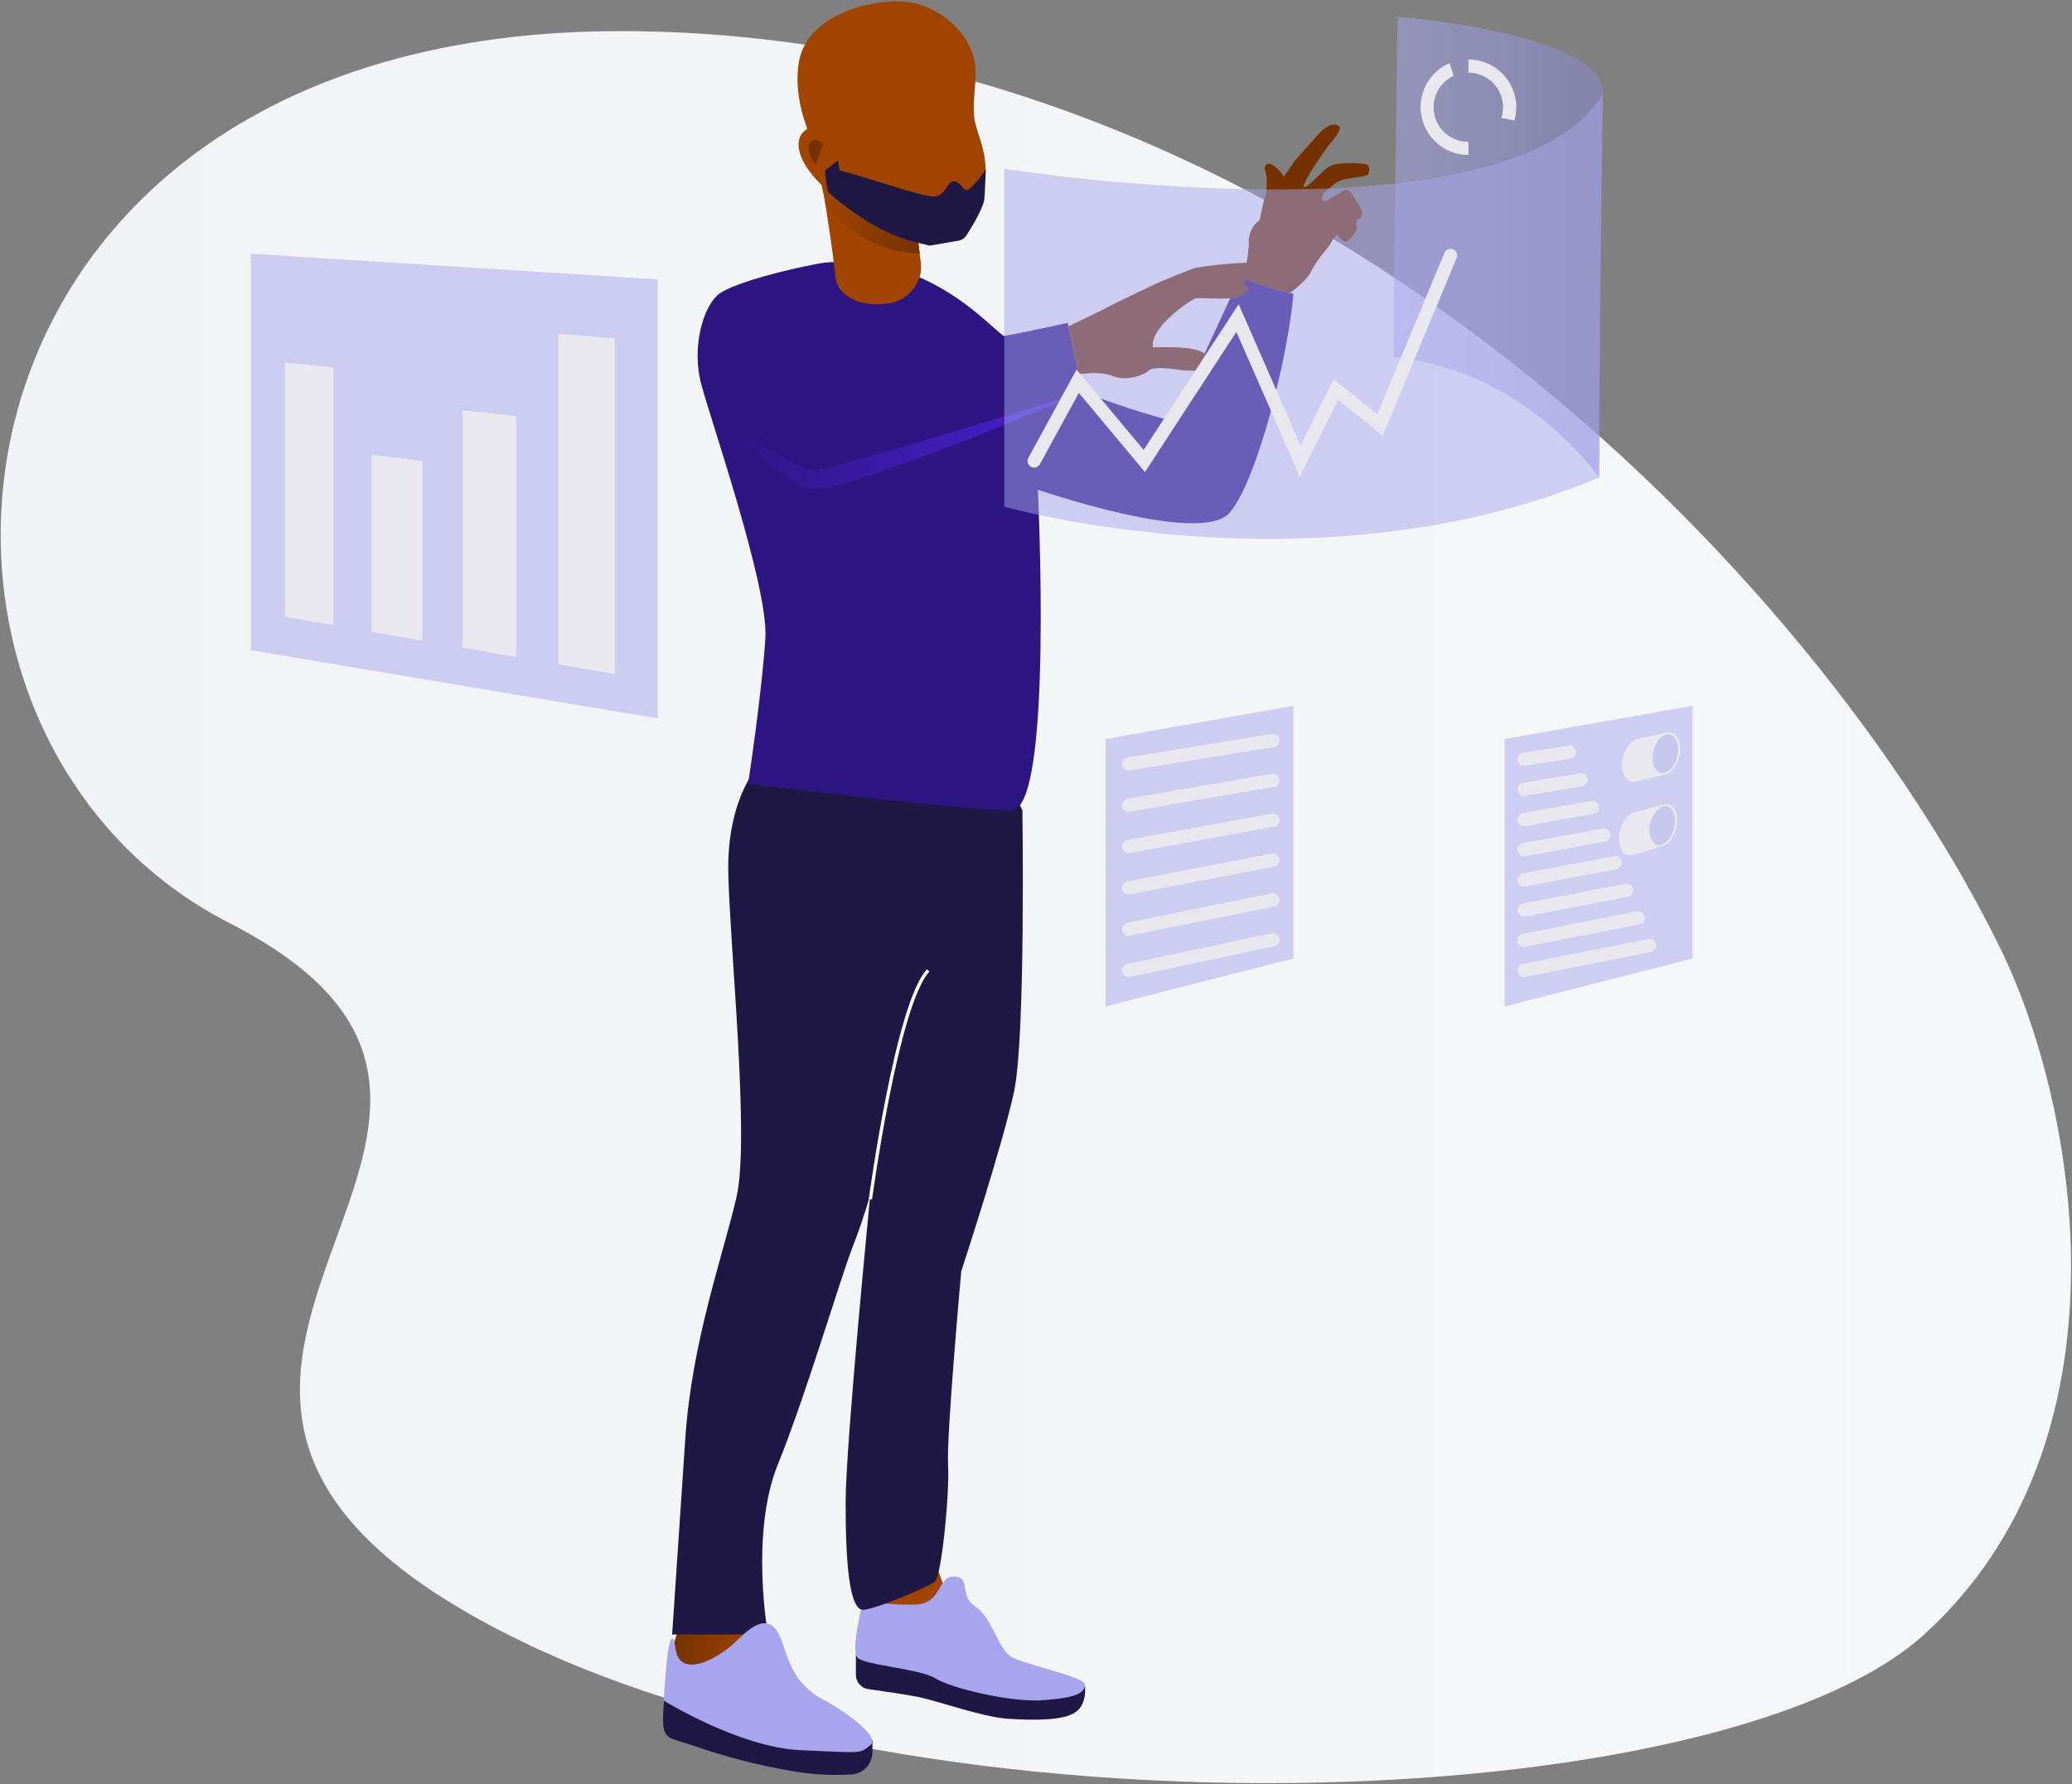 <svg width="627" height="540" viewBox="0 0 627 540" fill="none" xmlns="http://www.w3.org/2000/svg">
<rect x="0" y="0" width="627" height="540" fill="#808080" stroke="none"/>
<path d="M605.32 287.05C550.3 174.58 392.94 9.85 188.48 9.42C-24.88 8.98 -45.52 220.59 69.48 279.42C184.48 338.25 16.33 411.55 136.53 485.22C258.19 559.78 518.2 552.78 582.2 494.78C646.2 436.78 629.08 335.64 605.32 287.05Z" fill="url(#paint0_linear)"/>
<path opacity="0.5" d="M483.91 144.52C483.91 144.52 461.76 112 421.72 108.12C421.72 80.97 422.94 5.06 422.94 5.06C422.94 5.06 485.41 9.96 485.07 28.29C484.73 46.62 483.91 144.52 483.91 144.52Z" fill="url(#paint1_linear)"/>
<path d="M229.64 489.48V504.73L203.39 507.48L202.82 500.77L205.89 491.3L229.64 489.48Z" fill="url(#paint2_linear)"/>
<path d="M264 526.73V530.35C263.996 532.064 263.341 533.712 262.168 534.962C260.995 536.211 259.39 536.968 257.68 537.08C251.999 537.424 246.298 537.139 240.68 536.23C230.049 534.486 219.592 531.809 209.43 528.23C204.18 526.48 201.68 526.48 200.93 523.48C200.18 520.48 201.11 513.4 201.11 513.4L232.32 520.52L264 526.73Z" fill="#1F1844"/>
<path d="M281.91 470.02L287.03 483.84L285.07 498.11L281.24 501.51L265.16 496.68L261.21 490.58L265.32 468.94L281.91 470.02Z" fill="url(#paint3_linear)"/>
<path d="M259 500.77V506.92C259 507.978 259.382 509 260.077 509.798C260.772 510.596 261.732 511.115 262.78 511.26C267.1 511.86 274.05 512.87 277.78 513.61C283.52 514.73 297.24 519.72 304.97 520.22C312.7 520.72 321.43 520.84 325.3 518.35C329.17 515.86 328.3 509.99 328.3 509.99L259 500.77Z" fill="#1F1844"/>
<path d="M261.26 484.31C261.26 484.31 257.26 499.53 259.51 501.77C261.76 504.01 278.59 505.14 283.08 508.01C287.57 510.88 305.9 515.37 315.63 514.62C325.36 513.87 328.1 512.62 328.35 510.01C328.6 507.4 309.02 503.77 305.53 501.15C302.04 498.53 299.92 489.3 295.05 486.15C290.18 483 293.93 477.42 288.81 477.15C283.69 476.88 285.07 485.15 277.46 485.63C272.027 485.835 266.588 485.392 261.26 484.31Z" fill="url(#paint4_linear)"/>
<path d="M229.89 231.23C229.89 231.23 219.89 241.23 220.39 264.23C220.89 287.23 226.89 344.73 222.89 362.23C218.89 379.73 209.39 405.73 207.39 435.23C205.39 464.73 203.39 494.73 203.39 494.73H232.39C232.39 494.73 226.89 464.23 235.39 443.23C243.89 422.23 253.89 388.23 257.89 377.73C260.001 372.371 261.837 366.907 263.39 361.36C263.39 361.36 255.89 437.24 255.89 454.74C255.89 472.24 256.89 487.74 261.41 487.24C265.93 486.74 280.89 480.24 282.89 478.74C284.89 477.24 287.39 452.24 286.89 443.24C286.39 434.24 290.89 384.74 290.89 384.74C290.89 384.74 303.39 346.74 306.89 330.24C310.39 313.74 309.39 245.24 309.39 245.24L303.89 234.24L229.89 231.23Z" fill="#1F1844"/>
<path d="M280.89 293.73C271.39 303.73 263.39 362.98 263.39 362.98" stroke="white" stroke-miterlimit="10"/>
<path d="M221.14 498.27C221.52 497.95 221.97 497.53 222.46 497.06C225.52 494.11 230.46 489.01 234.14 492.47C238.39 496.47 236.9 508.35 249.64 514.71C253.45 516.61 266.89 525.49 263.39 528.24C259.89 530.99 260.89 530.49 242.39 529.74C223.89 528.99 200.89 514.74 200.89 514.74C200.89 514.74 201.76 495.99 203.39 495.99C205.02 495.99 203.14 502.99 208.39 503.77C213.64 504.55 221.14 498.27 221.14 498.27Z" fill="url(#paint5_linear)"/>
<path d="M414.14 52.61C414.01 53.35 411.39 53.48 407.64 54.11C403.89 54.74 403.01 56.61 401.64 57.48C400.27 58.35 399.39 60.35 400.41 60.85C401.43 61.35 406.14 57.48 407.27 57.48C408.4 57.48 409.64 59.11 409.77 59.73C409.9 60.35 411.77 62.48 412.14 64.35C412.189 64.599 412.184 64.855 412.126 65.102C412.069 65.349 411.959 65.581 411.805 65.782C411.651 65.984 411.456 66.15 411.232 66.27C411.009 66.391 410.763 66.462 410.51 66.48V69C410.51 70.75 407.89 72.87 407.51 73.13C407.13 73.39 405.64 72.63 405.01 71.37C404.38 70.11 402.27 74.37 402.27 74.37C402.27 74.37 398.27 79 396.77 82.13C395.77 84.32 392.37 87.2 390.31 88.72C385.508 87.755 380.843 86.203 376.42 84.1C376.96 81.32 378.08 75.22 377.89 73.1C377.881 71.83 378.175 70.576 378.747 69.443C379.32 68.309 380.153 67.328 381.18 66.58C381.18 66.58 382.56 59.58 382.9 59.38C383.24 59.18 383.65 53.7 382.9 51.83C382.15 49.96 383.62 49.45 384.35 49.54C386.087 50.394 387.518 51.763 388.45 53.46C389.29 52.34 390.97 50.08 391.34 49.34C391.84 48.34 397.59 42.34 398.09 41.6C398.59 40.86 402.6 36.33 405.09 38.1C406.41 39.04 403.59 42.1 402.09 43.97C400.59 45.84 393.46 56.34 394.59 56.6C395.72 56.86 400.09 51.84 401.44 50.97C402.403 50.17 403.591 49.691 404.84 49.6C407.537 49.28 410.263 49.28 412.96 49.6C414.89 49.85 414.27 51.85 414.14 52.61Z" fill="url(#paint6_linear)"/>
<path d="M391.39 88.9C390.06 106.23 380.72 145.23 372.06 155.23C363.4 165.23 314.06 148.23 314.06 148.23C314.06 148.23 318.82 244.91 306.15 245.23C293.48 245.55 226.39 237.23 226.39 237.23C226.39 237.23 230.72 208.56 231.61 192.9C232.5 177.24 214.61 125.9 212.06 115.73C209.51 105.56 212.39 93.73 217.06 89.4C221.73 85.07 245.8 79.88 249.69 79.49C280.69 76.38 299.01 98.65 303.8 101.72C313.04 99.96 323.14 97.72 323.14 97.72L323.34 98.72L326.34 113.19L327.34 118.19C338.5 123.29 355.05 127.52 355.05 127.52L362.18 112.09L364.54 106.99L372.29 90.22L375.38 83.52C375.38 83.52 375.74 83.72 376.38 84.04L377.38 84.52C381.506 86.374 385.826 87.763 390.26 88.66L391.39 88.9Z" fill="#2D1582"/>
<path d="M376.14 85.48C375.39 85.48 379.64 86.85 376.39 89.11C375.136 89.809 373.735 90.203 372.3 90.26C368.22 90.65 363.01 89.99 361.77 90.35C360.01 90.85 347.77 99.35 348.89 105.11C352.1 105.11 361.37 104.59 364.55 107.03C364.878 107.252 365.148 107.55 365.338 107.897C365.528 108.245 365.631 108.634 365.64 109.03C365.7 111.13 364.14 111.94 362.19 112.18C359.999 112.297 357.801 112.162 355.64 111.78C353.27 111.53 349.01 110.86 347.51 112.26C346.01 113.66 340.64 115.53 336.64 113.78C333.92 112.59 329.1 112.9 326.31 113.23L323.31 98.76C327.07 96.98 333.61 93.87 335.31 92.9C337.81 91.53 346.69 87.4 348.93 86.28C351.17 85.16 359.93 81.66 361.43 81.16C362.93 80.66 378.19 78.9 379.81 79.78C380.98 80.42 378.88 83.15 377.35 84.61C377.018 84.988 376.604 85.285 376.14 85.48Z" fill="url(#paint7_linear)"/>
<path d="M252.86 84.24C252.64 82.42 252.16 77.71 251.35 72.24C250.79 68.48 250.2 64.59 249.75 61.58C249.75 61.32 249.67 61.07 249.63 60.83C249.4 59.2 249.066 57.587 248.63 56L248.38 55.75C241.15 48.6 240.38 42.75 243.1 39.94C243.465 39.568 243.883 39.252 244.34 39C244.34 39 239.9 28.53 241.8 18.52C244.33 5.29 261 0.35 272 0.38C283 0.41 295.48 10.1 295.24 22.38C295.15 27.27 294.24 31.95 294.9 36.2C295.56 40.45 299.21 46.77 297.97 54.34C296.22 65.19 286.63 70.72 280.3 72.51C279.491 72.739 278.67 72.919 277.84 73.05L278.05 74.85L278.23 76.31L278.42 77.89C278.686 79.354 278.764 80.846 278.65 82.33C278.208 84.854 276.947 87.162 275.061 88.897C273.176 90.632 270.772 91.698 268.22 91.93C258.94 93.07 253.4 88.66 252.86 84.24Z" fill="url(#paint8_linear)"/>
<path d="M249 43.62C249 43.62 246.26 40.79 245 43.42C243.74 46.05 246.84 49.8 246.84 49.8L249 43.62Z" fill="url(#paint9_linear)"/>
<path d="M253.62 48.55L254.04 51.55C261.71 53.41 279.84 59.87 282.8 59.49C286.56 59.01 286.56 54.49 288.8 54.89C291.04 55.29 291.46 57.89 292.8 57.51C293.5 57.31 297.33 53.31 298.32 51.07C298.32 51.07 298.03 58.84 297.88 60.23C297.55 63.46 292.45 71.23 292.45 71.23C292.191 71.657 291.842 72.023 291.428 72.303C291.013 72.583 290.543 72.769 290.05 72.85L281.27 74.35L276.27 73.12C269.39 71.65 251.98 63.12 251.44 61.37C250.473 58.19 249.879 54.908 249.67 51.59L253.62 48.55Z" fill="#1F1844"/>
<path d="M249.82 62.11C253.223 66.474 257.533 70.048 262.451 72.584C267.37 75.121 272.781 76.559 278.31 76.8L278.13 75.34L277.92 73.54C269.92 71.75 260.15 66.93 248.45 56.27L248.7 56.52C249.136 58.107 249.47 59.72 249.7 61.35C249.74 61.6 249.79 61.85 249.82 62.11Z" fill="url(#paint10_linear)"/>
<path d="M246.88 142.38C241.45 142.71 216.54 125.46 216.54 125.46C216.54 125.46 235.79 145.71 245.11 147.96C254.43 150.21 327.75 118.71 327.75 118.71C327.75 118.71 252.31 142 246.88 142.38Z" fill="url(#paint11_linear)"/>
<path d="M247.27 103.21C247.27 103.21 249.53 110.21 251.78 110.96C254.03 111.71 288.48 104.96 298.63 103.21C300.38 102.91 302.27 102.56 304.19 102.21L254.48 107.39L247.27 102.21" fill="url(#paint12_linear)"/>
<path opacity="0.5" d="M303.9 51.09V153.34C303.9 153.34 398.78 180.34 483.9 144.52C483.9 87.76 485.06 28.29 485.06 28.29C457.25 75.38 303.9 51.09 303.9 51.09Z" fill="url(#paint13_linear)"/>
<path opacity="0.5" d="M199.02 217.47L75.89 196.78V76.8L199.02 84.56V217.47Z" fill="url(#paint14_linear)"/>
<path opacity="0.5" d="M391.39 290.12L334.53 304.63V223.68L391.39 213.62V290.12Z" fill="url(#paint15_linear)"/>
<path opacity="0.5" d="M512.19 290.12L455.33 304.63V223.68L512.19 213.62V290.12Z" fill="url(#paint16_linear)"/>
<path d="M100.87 189.22L86.22 186.68V109.74L100.87 111.2V189.22Z" fill="#E9E8EE"/>
<path d="M127.82 193.91L112.41 191.23V137.63L127.82 139.53V193.91Z" fill="#E9E8EE"/>
<path d="M156.18 198.84L139.96 196.02V124.16L156.18 125.91V198.84Z" fill="#E9E8EE"/>
<path d="M186.07 204.04L168.97 201.07V100.99L186.07 102.44V204.04Z" fill="#E9E8EE"/>
<path d="M312.94 139.53L326.12 115.39L346.27 139.53L374.48 96.27L393.44 139.53L404.27 117.9L417.6 128.64L438.94 77.31" stroke="#E8E7ED" stroke-width="4" stroke-miterlimit="10" stroke-linecap="round"/>
<path d="M504 234.36L495 236.55C492.57 237.14 490.71 234.72 490.87 231.13C491.03 227.54 493.14 224.21 495.56 223.68L504.56 221.74C506.87 221.24 508.56 223.64 508.45 227.09C508.3 230.55 506.32 233.8 504 234.36Z" fill="#E9E8EE"/>
<path opacity="0.5" d="M507.81 227.24C507.67 230.41 505.81 233.4 503.73 233.91C501.65 234.42 499.95 232.24 500.09 229.01C500.23 225.78 502.09 222.79 504.24 222.32C506.39 221.85 508 224.07 507.81 227.24Z" fill="url(#paint17_linear)"/>
<path d="M503.06 256.13L494.06 258.75C491.63 259.46 489.76 257.13 489.92 253.54C490.08 249.95 492.19 246.54 494.62 245.88L503.62 243.51C505.93 242.9 507.67 245.21 507.52 248.67C507.36 252.12 505.38 255.46 503.06 256.13Z" fill="#E9E8EE"/>
<path opacity="0.5" d="M506.87 248.84C506.73 252.01 504.87 255.08 502.78 255.69C500.69 256.3 498.99 254.2 499.13 250.98C499.27 247.76 501.13 244.68 503.29 244.11C505.45 243.54 507 245.67 506.87 248.84Z" fill="url(#paint18_linear)"/>
<path d="M429.88 32.44C429.883 36.282 431.41 39.966 434.127 42.683C436.844 45.4 440.528 46.927 444.37 46.93V42.93C441.972 42.95 439.64 42.148 437.763 40.657C435.886 39.166 434.576 37.076 434.053 34.736C433.53 32.397 433.825 29.948 434.889 27.8C435.953 25.651 437.722 23.932 439.9 22.93L438.64 19.1C436.035 20.223 433.817 22.085 432.26 24.456C430.702 26.828 429.875 29.603 429.88 32.44Z" fill="#E8E7ED"/>
<path d="M454.83 31.89C454.83 32.07 454.83 32.26 454.83 32.44C454.83 33.544 454.654 34.641 454.31 35.69L458.25 36.49C458.595 35.303 458.786 34.076 458.82 32.84L454.83 31.89Z" fill="#E8E7ED"/>
<path d="M458.85 32.44C458.834 28.608 457.302 24.939 454.589 22.233C451.876 19.527 448.202 18.005 444.37 18V22C447.053 22.004 449.632 23.035 451.577 24.882C453.523 26.729 454.687 29.251 454.83 31.93L458.83 32.93C458.84 32.7 458.85 32.57 458.85 32.44Z" fill="#E8E7ED"/>
<path d="M341.54 231.23L385.2 224.12" stroke="#E8E7ED" stroke-width="4" stroke-miterlimit="10" stroke-linecap="round"/>
<path d="M341.54 243.73L385.2 236.18" stroke="#E8E7ED" stroke-width="4" stroke-miterlimit="10" stroke-linecap="round"/>
<path d="M341.54 256.23L385.2 248.25" stroke="#E8E7ED" stroke-width="4" stroke-miterlimit="10" stroke-linecap="round"/>
<path d="M341.54 268.73L385.2 260.32" stroke="#E8E7ED" stroke-width="4" stroke-miterlimit="10" stroke-linecap="round"/>
<path d="M341.54 281.23L385.2 272.38" stroke="#E8E7ED" stroke-width="4" stroke-miterlimit="10" stroke-linecap="round"/>
<path d="M341.54 293.73L385.2 284.45" stroke="#E8E7ED" stroke-width="4" stroke-miterlimit="10" stroke-linecap="round"/>
<path d="M461.2 229.78L474.93 227.67" stroke="#E8E7ED" stroke-width="4" stroke-miterlimit="10" stroke-linecap="round"/>
<path d="M461.2 238.92L478.4 236.03" stroke="#E8E7ED" stroke-width="4" stroke-miterlimit="10" stroke-linecap="round"/>
<path d="M461.2 248.05L481.86 244.39" stroke="#E8E7ED" stroke-width="4" stroke-miterlimit="10" stroke-linecap="round"/>
<path d="M461.2 257.19L485.33 252.75" stroke="#E8E7ED" stroke-width="4" stroke-miterlimit="10" stroke-linecap="round"/>
<path d="M461.2 266.32L488.79 261.1" stroke="#E8E7ED" stroke-width="4" stroke-miterlimit="10" stroke-linecap="round"/>
<path d="M461.2 275.46L492.25 269.46" stroke="#E8E7ED" stroke-width="4" stroke-miterlimit="10" stroke-linecap="round"/>
<path d="M461.2 284.6L495.72 277.82" stroke="#E8E7ED" stroke-width="4" stroke-miterlimit="10" stroke-linecap="round"/>
<path d="M461.2 293.73L499.18 286.18" stroke="#E8E7ED" stroke-width="4" stroke-miterlimit="10" stroke-linecap="round"/>
<defs>
<linearGradient id="paint0_linear" x1="0.2" y1="274.57" x2="626.71" y2="274.57" gradientUnits="userSpaceOnUse">
<stop stop-color="#F0F2F5"/>
<stop offset="0.99" stop-color="#F5F7F8"/>
</linearGradient>
<linearGradient id="paint1_linear" x1="421.72" y1="74.79" x2="485.07" y2="74.79" gradientUnits="userSpaceOnUse">
<stop stop-color="#A7A5EE"/>
<stop offset="0.44" stop-color="#9D9CE8"/>
<stop offset="0.89" stop-color="#8988D5"/>
</linearGradient>
<linearGradient id="paint2_linear" x1="202.82" y1="498.48" x2="229.64" y2="498.48" gradientUnits="userSpaceOnUse">
<stop stop-color="#753200"/>
<stop offset="1" stop-color="#A04400"/>
</linearGradient>
<linearGradient id="paint3_linear" x1="65649.5" y1="195.375" x2="65393.2" y2="-848.607" gradientUnits="userSpaceOnUse">
<stop stop-color="#753200"/>
<stop offset="1" stop-color="#A04400"/>
</linearGradient>
<linearGradient id="paint4_linear" x1="27231.2" y1="22072.1" x2="32065.5" y2="22072.1" gradientUnits="userSpaceOnUse">
<stop stop-color="#A7A5EE"/>
<stop offset="0.44" stop-color="#9D9CE8"/>
<stop offset="0.89" stop-color="#8988D5"/>
</linearGradient>
<linearGradient id="paint5_linear" x1="13881.4" y1="23506.1" x2="17859.6" y2="23506.1" gradientUnits="userSpaceOnUse">
<stop stop-color="#A7A5EE"/>
<stop offset="0.44" stop-color="#9D9CE8"/>
<stop offset="0.89" stop-color="#8988D5"/>
</linearGradient>
<linearGradient id="paint6_linear" x1="15256.2" y1="7293.75" x2="16694" y2="7293.75" gradientUnits="userSpaceOnUse">
<stop stop-color="#753200"/>
<stop offset="1" stop-color="#A04400"/>
</linearGradient>
<linearGradient id="paint7_linear" x1="19611.5" y1="6229.6" x2="22845.2" y2="6229.6" gradientUnits="userSpaceOnUse">
<stop stop-color="#753200"/>
<stop offset="1" stop-color="#A04400"/>
</linearGradient>
<linearGradient id="paint8_linear" x1="34216.4" y1="33181.1" x2="29803.2" y2="33199.7" gradientUnits="userSpaceOnUse">
<stop stop-color="#753200"/>
<stop offset="1" stop-color="#A04400"/>
</linearGradient>
<linearGradient id="paint9_linear" x1="1917.77" y1="2558.17" x2="1939.54" y2="2563.23" gradientUnits="userSpaceOnUse">
<stop stop-color="#753200"/>
<stop offset="1" stop-color="#A04400"/>
</linearGradient>
<linearGradient id="paint10_linear" x1="250.262" y1="59.674" x2="279.279" y2="75.232" gradientUnits="userSpaceOnUse">
<stop stop-color="#A04400"/>
<stop offset="1" stop-color="#753200"/>
</linearGradient>
<linearGradient id="paint11_linear" x1="216.53" y1="133.4" x2="327.74" y2="133.4" gradientUnits="userSpaceOnUse">
<stop offset="0.01" stop-color="#2D1582"/>
<stop offset="1" stop-color="#4822D1"/>
</linearGradient>
<linearGradient id="paint12_linear" x1="15232.6" y1="1737.05" x2="18472.5" y2="1737.05" gradientUnits="userSpaceOnUse">
<stop offset="0.01" stop-color="#2D1582"/>
<stop offset="1" stop-color="#4822D1"/>
</linearGradient>
<linearGradient id="paint13_linear" x1="58257" y1="23579.4" x2="91077.7" y2="23579.4" gradientUnits="userSpaceOnUse">
<stop stop-color="#A7A5EE"/>
<stop offset="0.44" stop-color="#9D9CE8"/>
<stop offset="0.89" stop-color="#8988D5"/>
</linearGradient>
<linearGradient id="paint14_linear" x1="11390.3" y1="31886.5" x2="26551.3" y2="31886.5" gradientUnits="userSpaceOnUse">
<stop stop-color="#A7A5EE"/>
<stop offset="0.44" stop-color="#9D9CE8"/>
<stop offset="0.89" stop-color="#8988D5"/>
</linearGradient>
<linearGradient id="paint15_linear" x1="20265.7" y1="30985.9" x2="23498.7" y2="30985.9" gradientUnits="userSpaceOnUse">
<stop stop-color="#A7A5EE"/>
<stop offset="0.44" stop-color="#9D9CE8"/>
<stop offset="0.89" stop-color="#8988D5"/>
</linearGradient>
<linearGradient id="paint16_linear" x1="27255.2" y1="30985.9" x2="30488.2" y2="30985.9" gradientUnits="userSpaceOnUse">
<stop stop-color="#A7A5EE"/>
<stop offset="0.44" stop-color="#9D9CE8"/>
<stop offset="0.89" stop-color="#8988D5"/>
</linearGradient>
<linearGradient id="paint17_linear" x1="4196.24" y1="3490.96" x2="4255.4" y2="3493.32" gradientUnits="userSpaceOnUse">
<stop stop-color="#A7A5EE"/>
<stop offset="0.44" stop-color="#9D9CE8"/>
<stop offset="0.89" stop-color="#8988D5"/>
</linearGradient>
<linearGradient id="paint18_linear" x1="4189.67" y1="3783.13" x2="4248.93" y2="3785.5" gradientUnits="userSpaceOnUse">
<stop stop-color="#A7A5EE"/>
<stop offset="0.44" stop-color="#9D9CE8"/>
<stop offset="0.89" stop-color="#8988D5"/>
</linearGradient>
</defs>
</svg>
